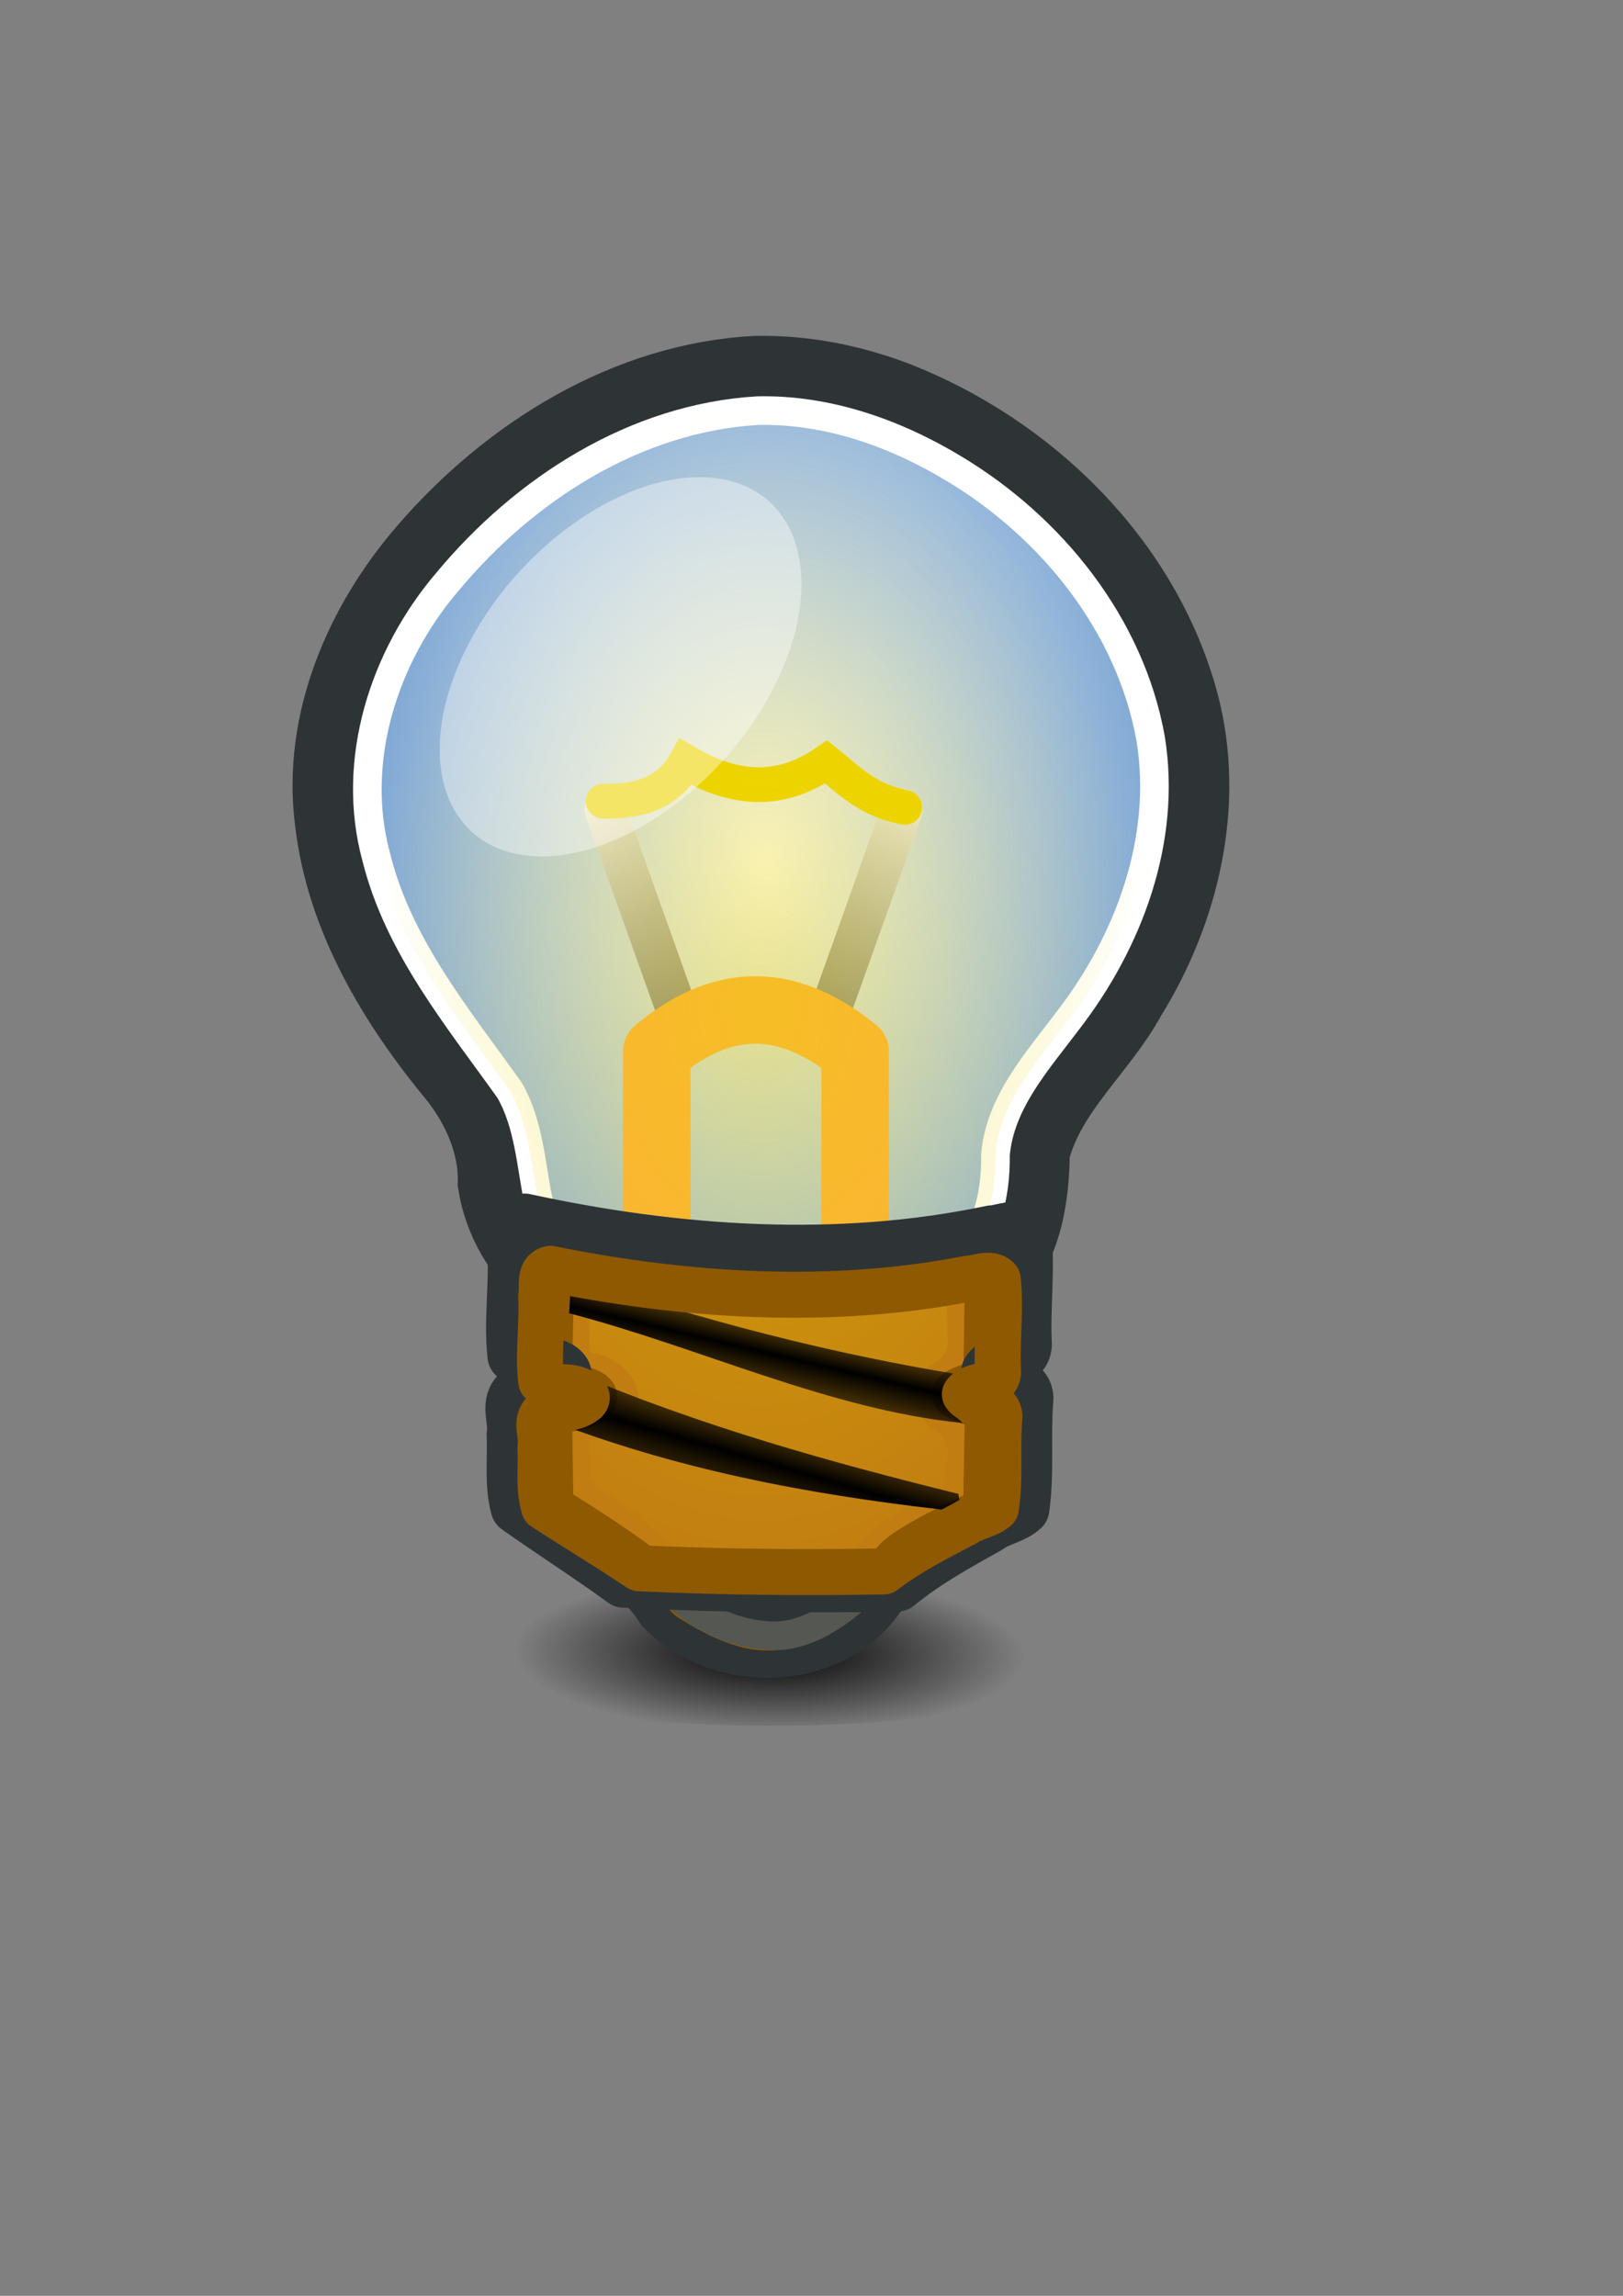 <?xml version="1.0" encoding="UTF-8" standalone="no"?>
<!-- Created with Inkscape (http://www.inkscape.org/) -->
<svg xmlns:dc="http://purl.org/dc/elements/1.1/" xmlns:cc="http://creativecommons.org/ns#" xmlns:rdf="http://www.w3.org/1999/02/22-rdf-syntax-ns#" xmlns:svg="http://www.w3.org/2000/svg" xmlns="http://www.w3.org/2000/svg" xmlns:xlink="http://www.w3.org/1999/xlink" xmlns:sodipodi="http://sodipodi.sourceforge.net/DTD/sodipodi-0.dtd" xmlns:inkscape="http://www.inkscape.org/namespaces/inkscape" width="210mm" height="297mm" id="svg2" version="1.1" inkscape:version="0.48.0 r9654" inkscape:export-xdpi="2.7073207" inkscape:export-ydpi="2.7073207">
  <rect width="100%" height="100%" fill="#808080" stroke="none"/>
  <title id="title3859">information</title>
  <defs id="defs4">
    <linearGradient inkscape:collect="always" id="linearGradient3809">
      <stop style="stop-color:#000000;stop-opacity:1;" offset="0" id="stop3811"/>
      <stop style="stop-color:#000000;stop-opacity:0;" offset="1" id="stop3813"/>
    </linearGradient>
    <linearGradient inkscape:collect="always" id="linearGradient3719">
      <stop style="stop-color:#edd400;stop-opacity:1;" offset="0" id="stop3721"/>
      <stop style="stop-color:#edd400;stop-opacity:0;" offset="1" id="stop3723"/>
    </linearGradient>
    <linearGradient id="linearGradient3691">
      <stop style="stop-color:#000000;stop-opacity:1;" offset="0" id="stop3693"/>
      <stop style="stop-color:#000000;stop-opacity:0;" offset="1" id="stop3695"/>
    </linearGradient>
    <linearGradient id="linearGradient3683">
      <stop style="stop-color:#000000;stop-opacity:1;" offset="0" id="stop3685"/>
      <stop style="stop-color:#ffffff;stop-opacity:1;" offset="1" id="stop3687"/>
    </linearGradient>
    <linearGradient id="linearGradient3637">
      <stop style="stop-color:#ffffff;stop-opacity:1;" offset="0" id="stop3639"/>
      <stop id="stop3645" offset="1" style="stop-color:#729fcf;stop-opacity:1;"/>
    </linearGradient>
    <linearGradient inkscape:collect="always" id="linearGradient3694">
      <stop style="stop-color:#e9b96e;stop-opacity:1;" offset="0" id="stop3696"/>
      <stop style="stop-color:#e9b96e;stop-opacity:0;" offset="1" id="stop3698"/>
    </linearGradient>
    <linearGradient inkscape:collect="always" id="linearGradient3686">
      <stop style="stop-color:#e9b96e;stop-opacity:1;" offset="0" id="stop3688"/>
      <stop style="stop-color:#e9b96e;stop-opacity:0;" offset="1" id="stop3690"/>
    </linearGradient>
    <linearGradient id="linearGradient3624">
      <stop style="stop-color:#000000;stop-opacity:0.271;" offset="0" id="stop3626"/>
      <stop id="stop3632" offset="0.5" style="stop-color:#000000;stop-opacity:1;"/>
      <stop style="stop-color:#000000;stop-opacity:0;" offset="1" id="stop3628"/>
    </linearGradient>
    <inkscape:perspective sodipodi:type="inkscape:persp3d" inkscape:vp_x="0 : 526.18109 : 1" inkscape:vp_y="0 : 1000 : 0" inkscape:vp_z="744.09448 : 526.18109 : 1" inkscape:persp3d-origin="372.04724 : 350.78739 : 1" id="perspective10"/>
    <inkscape:perspective id="perspective2824" inkscape:persp3d-origin="0.5 : 0.33333333 : 1" inkscape:vp_z="1 : 0.5 : 1" inkscape:vp_y="0 : 1000 : 0" inkscape:vp_x="0 : 0.5 : 1" sodipodi:type="inkscape:persp3d"/>
    <linearGradient inkscape:collect="always" xlink:href="#linearGradient3624" id="linearGradient3630" x1="378.429" y1="692.184" x2="391.214" y2="634.684" gradientUnits="userSpaceOnUse"/>
    <linearGradient inkscape:collect="always" xlink:href="#linearGradient3624" id="linearGradient3648" x1="371.286" y1="749.326" x2="389.429" y2="677.898" gradientUnits="userSpaceOnUse"/>
    <filter inkscape:collect="always" id="filter3660">
      <feGaussianBlur inkscape:collect="always" stdDeviation="2.076" id="feGaussianBlur3662"/>
    </filter>
    <filter inkscape:collect="always" id="filter3668" x="-0.031" width="1.063" y="-0.103" height="1.205">
      <feGaussianBlur inkscape:collect="always" stdDeviation="2.7" id="feGaussianBlur3670"/>
    </filter>
    <linearGradient inkscape:collect="always" xlink:href="#linearGradient3686" id="linearGradient3692" x1="262.884" y1="595.901" x2="407.955" y2="729.473" gradientUnits="userSpaceOnUse" gradientTransform="translate(78.792,50.003)"/>
    <linearGradient inkscape:collect="always" xlink:href="#linearGradient3694" id="linearGradient3700" x1="262.884" y1="595.901" x2="407.955" y2="729.473" gradientUnits="userSpaceOnUse" gradientTransform="translate(78.792,50.003)"/>
    <radialGradient inkscape:collect="always" xlink:href="#linearGradient3637" id="radialGradient3643" cx="374.127" cy="444.091" fx="374.127" fy="444.091" r="213.488" gradientTransform="matrix(1,0,0,1.465,0,-228.849)" gradientUnits="userSpaceOnUse"/>
    <linearGradient inkscape:collect="always" xlink:href="#linearGradient3683" id="linearGradient3689" x1="392.041" y1="627.088" x2="278.701" y2="370.509" gradientUnits="userSpaceOnUse" gradientTransform="translate(10,0)"/>
    <linearGradient inkscape:collect="always" xlink:href="#linearGradient3683" id="linearGradient3697" x1="392.041" y1="627.088" x2="278.701" y2="370.509" gradientUnits="userSpaceOnUse" gradientTransform="translate(10,0)"/>
    <linearGradient inkscape:collect="always" xlink:href="#linearGradient3683" id="linearGradient3701" gradientUnits="userSpaceOnUse" x1="392.041" y1="627.088" x2="278.701" y2="370.509" gradientTransform="matrix(-1,0,0,1,727.102,0)"/>
    <linearGradient inkscape:collect="always" xlink:href="#linearGradient3683" id="linearGradient3703" gradientUnits="userSpaceOnUse" x1="392.041" y1="627.088" x2="278.701" y2="370.509" gradientTransform="matrix(-1,0,0,1,727.102,0)"/>
    <radialGradient inkscape:collect="always" xlink:href="#linearGradient3719" id="radialGradient3725" cx="372.101" cy="492.365" fx="372.101" fy="492.365" r="192.461" gradientTransform="matrix(1,0,0,1.515,0,-253.664)" gradientUnits="userSpaceOnUse"/>
    <radialGradient inkscape:collect="always" xlink:href="#linearGradient3809" id="radialGradient3815" cx="376.429" cy="808.076" fx="376.429" fy="808.076" r="190.27" gradientTransform="matrix(1,0,0,0.305,0,561.211)" gradientUnits="userSpaceOnUse"/>
    <filter inkscape:collect="always" id="filter3817" x="-0.044" width="1.087" y="-0.205" height="1.409">
      <feGaussianBlur inkscape:collect="always" stdDeviation="6.087" id="feGaussianBlur3819"/>
    </filter>
    <radialGradient inkscape:collect="always" xlink:href="#linearGradient3809" id="radialGradient2896" gradientUnits="userSpaceOnUse" gradientTransform="matrix(1,0,0,0.305,0,561.211)" cx="376.429" cy="808.076" fx="376.429" fy="808.076" r="190.27"/>
    <radialGradient inkscape:collect="always" xlink:href="#linearGradient3637" id="radialGradient2898" gradientUnits="userSpaceOnUse" gradientTransform="matrix(1,0,0,1.465,0,-228.849)" cx="374.127" cy="444.091" fx="374.127" fy="444.091" r="213.488"/>
    <linearGradient inkscape:collect="always" xlink:href="#linearGradient3683" id="linearGradient2900" gradientUnits="userSpaceOnUse" gradientTransform="translate(10,0)" x1="392.041" y1="627.088" x2="278.701" y2="370.509"/>
    <linearGradient inkscape:collect="always" xlink:href="#linearGradient3683" id="linearGradient2902" gradientUnits="userSpaceOnUse" gradientTransform="translate(10,0)" x1="392.041" y1="627.088" x2="278.701" y2="370.509"/>
    <linearGradient inkscape:collect="always" xlink:href="#linearGradient3683" id="linearGradient2904" gradientUnits="userSpaceOnUse" gradientTransform="matrix(-1,0,0,1,727.102,0)" x1="392.041" y1="627.088" x2="278.701" y2="370.509"/>
    <linearGradient inkscape:collect="always" xlink:href="#linearGradient3683" id="linearGradient2906" gradientUnits="userSpaceOnUse" gradientTransform="matrix(-1,0,0,1,727.102,0)" x1="392.041" y1="627.088" x2="278.701" y2="370.509"/>
    <radialGradient inkscape:collect="always" xlink:href="#linearGradient3719" id="radialGradient2908" gradientUnits="userSpaceOnUse" gradientTransform="matrix(1,0,0,1.515,0,-253.664)" cx="372.101" cy="492.365" fx="372.101" fy="492.365" r="192.461"/>
    <linearGradient inkscape:collect="always" xlink:href="#linearGradient3624" id="linearGradient2910" gradientUnits="userSpaceOnUse" x1="371.286" y1="749.326" x2="389.429" y2="677.898"/>
    <linearGradient inkscape:collect="always" xlink:href="#linearGradient3624" id="linearGradient2912" gradientUnits="userSpaceOnUse" x1="378.429" y1="692.184" x2="391.214" y2="634.684"/>
    <radialGradient inkscape:collect="always" xlink:href="#linearGradient3719" id="radialGradient2919" gradientUnits="userSpaceOnUse" gradientTransform="matrix(1,0,0,1.515,0,-253.664)" cx="372.101" cy="492.365" fx="372.101" fy="492.365" r="192.461"/>
    <linearGradient inkscape:collect="always" xlink:href="#linearGradient3683" id="linearGradient2926" gradientUnits="userSpaceOnUse" gradientTransform="matrix(-1,0,0,1,727.102,0)" x1="392.041" y1="627.088" x2="278.701" y2="370.509"/>
    <linearGradient inkscape:collect="always" xlink:href="#linearGradient3683" id="linearGradient2928" gradientUnits="userSpaceOnUse" gradientTransform="matrix(-1,0,0,1,727.102,0)" x1="392.041" y1="627.088" x2="278.701" y2="370.509"/>
    <linearGradient inkscape:collect="always" xlink:href="#linearGradient3683" id="linearGradient2931" gradientUnits="userSpaceOnUse" gradientTransform="translate(10,0)" x1="392.041" y1="627.088" x2="278.701" y2="370.509"/>
    <linearGradient inkscape:collect="always" xlink:href="#linearGradient3683" id="linearGradient2933" gradientUnits="userSpaceOnUse" gradientTransform="translate(10,0)" x1="392.041" y1="627.088" x2="278.701" y2="370.509"/>
    <radialGradient inkscape:collect="always" xlink:href="#linearGradient3637" id="radialGradient2937" gradientUnits="userSpaceOnUse" gradientTransform="matrix(1,0,0,1.465,0,-228.849)" cx="374.127" cy="444.091" fx="374.127" fy="444.091" r="213.488"/>
    <radialGradient inkscape:collect="always" xlink:href="#linearGradient3637" id="radialGradient3714" gradientUnits="userSpaceOnUse" gradientTransform="matrix(1,0,0,1.465,0,-228.849)" cx="374.127" cy="444.091" fx="374.127" fy="444.091" r="213.488"/>
    <radialGradient inkscape:collect="always" xlink:href="#linearGradient3637" id="radialGradient3718" gradientUnits="userSpaceOnUse" gradientTransform="matrix(1,0,0,1.465,0,-228.849)" cx="374.127" cy="444.091" fx="374.127" fy="444.091" r="213.488"/>
    <radialGradient inkscape:collect="always" xlink:href="#linearGradient3637" id="radialGradient3722" gradientUnits="userSpaceOnUse" gradientTransform="matrix(1,0,0,1.465,0,-228.849)" cx="374.127" cy="444.091" fx="374.127" fy="444.091" r="213.488"/>
    <radialGradient inkscape:collect="always" xlink:href="#linearGradient3637" id="radialGradient3726" gradientUnits="userSpaceOnUse" gradientTransform="matrix(1,0,0,1.465,0,-228.849)" cx="374.127" cy="444.091" fx="374.127" fy="444.091" r="213.488"/>
    <radialGradient inkscape:collect="always" xlink:href="#linearGradient3637" id="radialGradient3730" gradientUnits="userSpaceOnUse" gradientTransform="matrix(1,0,0,1.465,0,-228.849)" cx="374.127" cy="444.091" fx="374.127" fy="444.091" r="213.488"/>
    <radialGradient inkscape:collect="always" xlink:href="#linearGradient3637" id="radialGradient3734" gradientUnits="userSpaceOnUse" gradientTransform="matrix(1,0,0,1.465,0,-228.849)" cx="374.127" cy="444.091" fx="374.127" fy="444.091" r="213.488"/>
    <radialGradient inkscape:collect="always" xlink:href="#linearGradient3637" id="radialGradient3738" gradientUnits="userSpaceOnUse" gradientTransform="matrix(1,0,0,1.465,0,-228.849)" cx="374.127" cy="444.091" fx="374.127" fy="444.091" r="213.488"/>
    <radialGradient inkscape:collect="always" xlink:href="#linearGradient3719" id="radialGradient3078" gradientUnits="userSpaceOnUse" gradientTransform="matrix(1,0,0,1.515,0,-253.664)" cx="372.101" cy="492.365" fx="372.101" fy="492.365" r="192.461"/>
    <linearGradient inkscape:collect="always" xlink:href="#linearGradient3683" id="linearGradient3085" gradientUnits="userSpaceOnUse" gradientTransform="matrix(-1,0,0,1,727.102,0)" x1="392.041" y1="627.088" x2="278.701" y2="370.509"/>
    <linearGradient inkscape:collect="always" xlink:href="#linearGradient3683" id="linearGradient3087" gradientUnits="userSpaceOnUse" gradientTransform="matrix(-1,0,0,1,727.102,0)" x1="392.041" y1="627.088" x2="278.701" y2="370.509"/>
    <linearGradient inkscape:collect="always" xlink:href="#linearGradient3683" id="linearGradient3090" gradientUnits="userSpaceOnUse" gradientTransform="translate(10,0)" x1="392.041" y1="627.088" x2="278.701" y2="370.509"/>
    <linearGradient inkscape:collect="always" xlink:href="#linearGradient3683" id="linearGradient3092" gradientUnits="userSpaceOnUse" gradientTransform="translate(10,0)" x1="392.041" y1="627.088" x2="278.701" y2="370.509"/>
    <radialGradient inkscape:collect="always" xlink:href="#linearGradient3637" id="radialGradient3096" gradientUnits="userSpaceOnUse" gradientTransform="matrix(1,0,0,1.465,0,-228.849)" cx="374.127" cy="444.091" fx="374.127" fy="444.091" r="213.488"/>
    <radialGradient inkscape:collect="always" xlink:href="#linearGradient3809" id="radialGradient3870" gradientUnits="userSpaceOnUse" gradientTransform="matrix(0.655,0.009,-0.003,0.205,132.206,639.319)" cx="376.429" cy="808.076" fx="376.429" fy="808.076" r="190.27"/>
  </defs>
  <sodipodi:namedview id="base" pagecolor="#ffffff" bordercolor="#666666" borderopacity="1.0" inkscape:pageopacity="0.0" inkscape:pageshadow="2" inkscape:zoom="0.35000001" inkscape:cx="326.38953" inkscape:cy="382.61309" inkscape:document-units="px" inkscape:current-layer="layer1" showgrid="false" showguides="true" inkscape:guide-bbox="true" inkscape:snap-to-guides="false" inkscape:snap-global="false" inkscape:window-width="1280" inkscape:window-height="712" inkscape:window-x="0" inkscape:window-y="0" inkscape:window-maximized="0">
    <sodipodi:guide orientation="1,0" position="371.429,460" id="guide2830"/>
    <sodipodi:guide orientation="0,1" position="632.857,482.857" id="guide2832"/>
    <sodipodi:guide orientation="0,1" position="-517.143,431.429" id="guide2834"/>
    <sodipodi:guide orientation="0,1" position="-602.857,322.857" id="guide2836"/>
    <sodipodi:guide orientation="0,1" position="-574.286,668.571" id="guide2838"/>
    <sodipodi:guide orientation="0,1" position="-677.143,865.714" id="guide2840"/>
    <sodipodi:guide orientation="0,1" position="470,268.571" id="guide2844"/>
  </sodipodi:namedview>
  <g inkscape:label="Ebene 1" inkscape:groupmode="layer" id="layer1">
    <g id="g3874">
      <path id="path3743" d="m 544.286,808.076 c 0,19.724 -75.152,35.714 -167.857,35.714 -92.705,0 -167.857,-15.99 -167.857,-35.714 0,-19.724 75.152,-35.714 167.857,-35.714 92.705,0 167.857,15.99 167.857,35.714 z" style="fill:url(#radialGradient3870);fill-opacity:1;fill-rule:evenodd;stroke:none;stroke-width:1px;stroke-linecap:butt;stroke-linejoin:miter;stroke-opacity:1"/>
      <path id="path2842" d="M 369.812,180.719 C 306.025,183.981 247.891,220.241 207,267.562 c -31.746,36.541 -52.611,85.039 -46.312,134.125 5.5,47.63 31.151,90.102 61.188,126.344 11.167,14.353 19.053,32.031 18.469,50.531 2.911,18.867 13.042,36.509 27.938,48.281 0.051,16.719 -0.123,33.438 0.094,50.156 6.953,2.23 14.316,3.423 21.25,6.062 -7.172,2.496 -17.853,2.257 -21.406,10.188 0.073,13.383 0.22,27.154 0.031,40.688 1.363,4.573 8.017,6.273 11.582,9.555 17.454,11.229 35.232,23.225 46.73,40.727 26.124,27.295 77.289,26.582 99.75,-4.812 11.174,-19.598 32.916,-29.194 52.659,-38.23 6.956,-1.332 3.742,-8.945 4.184,-13.707 -0.32,-13.122 0.584,-26.27 -0.375,-39.375 -5.871,-2.822 -12.663,-3.648 -18.625,-6.531 6.229,-1.925 16.165,-0.486 19.312,-7.531 0.068,-15.082 -1.606,-30.434 0.812,-45.406 18.066,-16.185 22.192,-41.868 22.375,-65.031 7.421,-29.37 32.78,-49.381 46.809,-75.131 26.526,-42.675 39.065,-95.892 25.99,-145.209 C 560.828,274.08 504.747,219.177 438.814,193.304 416.844,184.942 393.453,180.282 369.812,180.719 z" style="fill:url(#radialGradient3096);fill-opacity:1;stroke:#2e3436;stroke-width:33;stroke-linecap:butt;stroke-linejoin:miter;stroke-miterlimit:4;stroke-opacity:1;stroke-dasharray:none" inkscape:connector-curvature="0"/>
      <path id="path3647" d="m 370.594,200.781 c -59.941,3.511 -114.079,38.35 -151.656,83.531 -31.215,36.435 -47.838,87.741 -34.855,135.065 10.797,43.263 39.796,78.194 65.167,113.748 9.49,16.674 10.332,36.134 14.125,54.5 4.762,12.063 13.672,22.31 24.906,28.656 0.495,15.027 -0.851,30.089 0.469,45.094 12.418,1.381 26.147,12.485 22.906,26.094 -3.584,9.869 -13.937,14.986 -23.531,17.312 0.68,8.082 -2.534,19.388 5.969,24.344 21.253,11.954 38.428,29.745 54.719,47.594 20.752,13.555 53.203,7.897 64.906,-14.969 12.438,-16.946 32.16,-25.856 49.531,-37.031 -1.731,-7.643 2.843,-17.24 -3.125,-23.5 -13.066,-5.326 -17.33,-27.143 -3.875,-34.344 5.327,-2.589 8.728,-8.674 6.954,-14.594 0.294,-11.093 -0.788,-22.291 0.484,-33.313 18.492,-10.855 23.421,-34.285 23.125,-54.344 2.204,-25.728 20.524,-45.764 35.344,-65.531 C 552.055,460.464 570.68,410.488 562.719,361.25 552.754,305.52 514.337,257.873 466.579,229.175 437.711,211.757 404.691,200.053 370.594,200.781 z" style="fill:none;stroke:#ffffff;stroke-width:14;stroke-linecap:butt;stroke-linejoin:miter;stroke-miterlimit:4;stroke-opacity:1;stroke-dasharray:none" inkscape:connector-curvature="0"/>
      <path id="path3679" d="m 295.873,395.763 35.355,98.995" style="fill:url(#linearGradient3090);fill-opacity:1;stroke:url(#linearGradient3092);stroke-width:20;stroke-linecap:round;stroke-linejoin:round;stroke-miterlimit:4;stroke-opacity:1;stroke-dasharray:none" inkscape:connector-curvature="0"/>
      <path style="fill:url(#linearGradient3085);fill-opacity:1;stroke:url(#linearGradient3087);stroke-width:20;stroke-linecap:round;stroke-linejoin:round;stroke-miterlimit:4;stroke-opacity:1;stroke-dasharray:none" d="m 441.229,395.763 -35.355,98.995" id="path3699" inkscape:connector-curvature="0"/>
      <path sodipodi:nodetypes="cccc" id="path3705" d="m 294.965,391.722 c 16.837,0.34 31.605,-3.46 40.406,-19.193 27.323,16.228 49.433,13.344 68.69,0 10.875,8.688 19.851,18.642 38.386,22.223" style="fill:none;stroke:#edd400;stroke-width:17;stroke-linecap:round;stroke-linejoin:miter;stroke-miterlimit:4;stroke-opacity:1;stroke-dasharray:none" inkscape:connector-curvature="0"/>
      <path sodipodi:nodetypes="cccc" id="path3707" d="m 321.208,633.23 0,-119.198 c 29.823,-25.022 61.77,-28.797 96.975,0 l 0,124.249" style="fill:none;stroke:#fcaf3e;stroke-width:33;stroke-linecap:round;stroke-linejoin:round;stroke-miterlimit:4;stroke-opacity:1;stroke-dasharray:none" inkscape:connector-curvature="0"/>
      <path sodipodi:nodetypes="cccsccsssssccscc" id="path3618" d="m 273.751,624.058 c 61.946,13.289 129.706,19.241 205.061,3.03 l -0.714,45.518 c 0,0 -15.612,2.679 -15.448,9.03 0.179,6.931 16.162,9.142 16.162,9.142 l -0.776,44.937 c 0,0 -26.477,11.822 -39.094,21.034 -8.597,6.277 -14.735,19.925 -21.393,25.372 -5.984,4.895 -23.075,19.493 -45.814,17.703 -16.269,-1.281 -34.58,-13.897 -34.58,-13.897 -6.445,-2.578 -11.636,-15.415 -20.744,-22.468 -15.069,-11.67 -43.018,-28.876 -43.018,-28.876 l -0.592,-40.825 c 0,0 21.893,-1.145 22.04,-10.632 0.149,-9.647 -22.101,-9.571 -22.101,-9.571 l 1.01,-49.497 z" style="fill:#c17d11;stroke:#8f5902;stroke-width:14;stroke-linecap:butt;stroke-linejoin:round;stroke-miterlimit:4;stroke-opacity:1;stroke-dasharray:none" inkscape:connector-curvature="0"/>
      <path sodipodi:nodetypes="ccsc" id="path3676" d="m 323.249,768.004 c 35.187,4.558 69.364,4.522 104.551,1.01 2.675,0.937 -22.901,31.534 -50.003,30.81 -35.663,-0.954 -59.014,-30.529 -54.548,-31.82 z" style="fill:#2e3436;stroke:#555753;stroke-width:14;stroke-linecap:butt;stroke-linejoin:round;stroke-miterlimit:4;stroke-opacity:1;stroke-dasharray:none" inkscape:connector-curvature="0"/>
      <path style="opacity:0.407;fill:url(#radialGradient3078);fill-opacity:1;stroke:none" d="m 370.594,200.781 c -59.941,3.511 -114.079,38.35 -151.656,83.531 -31.215,36.435 -47.838,87.741 -34.855,135.065 10.797,43.263 39.796,78.194 65.167,113.748 9.49,16.674 10.332,36.134 14.125,54.5 4.762,12.063 13.672,22.31 24.906,28.656 0.495,15.027 -0.851,30.089 0.469,45.094 12.418,1.381 26.147,12.485 22.906,26.094 -3.584,9.869 -13.937,14.986 -23.531,17.312 0.68,8.082 -2.534,19.388 5.969,24.344 21.253,11.954 38.428,29.745 54.719,47.594 20.752,13.555 53.203,7.897 64.906,-14.969 12.438,-16.946 32.16,-25.856 49.531,-37.031 -1.731,-7.643 2.843,-17.24 -3.125,-23.5 -13.066,-5.326 -17.33,-27.143 -3.875,-34.344 5.327,-2.589 8.728,-8.674 6.954,-14.594 0.294,-11.093 -0.788,-22.291 0.484,-33.313 18.492,-10.855 23.421,-34.285 23.125,-54.344 2.204,-25.728 20.524,-45.764 35.344,-65.531 C 552.055,460.464 570.68,410.488 562.719,361.25 552.754,305.52 514.337,257.873 466.579,229.175 437.711,211.757 404.691,200.053 370.594,200.781 z" id="path3709" inkscape:connector-curvature="0"/>
      <path transform="matrix(0.93,0,0,1.062,24.63,-41.663)" sodipodi:nodetypes="cscccc" id="path3620" d="m 277.857,672.005 c 0,0 13.084,4.798 12.5,11.786 -0.565,6.755 -18.214,12.5 -18.214,12.5 69.664,22.459 139.973,32.626 206.786,38.929 L 477.5,727.005 c -67.67,-14.626 -133.876,-30.856 -199.643,-55 z" style="fill:url(#linearGradient2910);fill-opacity:1;stroke:none;stroke-width:6.802;stroke-linecap:butt;stroke-linejoin:miter;stroke-miterlimit:4;stroke-opacity:1;stroke-dasharray:none" inkscape:connector-curvature="0"/>
      <path transform="matrix(0.944,0,0,1.002,19.4,-1.528)" sodipodi:nodetypes="ccccc" id="path3622" d="m 275.357,624.148 -1.071,18.214 c 68.079,16.731 134.918,47.096 203.929,53.571 -11.174,-9.682 -16.165,-14.479 1.071,-23.214 C 410.602,662.285 343.102,645.853 275.357,624.148 z" style="fill:url(#linearGradient2912);fill-opacity:1;stroke:none;stroke-width:7;stroke-linecap:butt;stroke-linejoin:miter;stroke-miterlimit:4;stroke-opacity:1;stroke-dasharray:none;" inkscape:connector-curvature="0"/>
      <path inkscape:connector-curvature="0" style="fill:none;stroke:#2e3436;stroke-width:26.124;stroke-linecap:butt;stroke-linejoin:round;stroke-miterlimit:4;stroke-opacity:1;stroke-dasharray:none" d="m 256.473,596.633 c -6.59,1.432 -4.02,10.68 -5.026,15.877 0.811,16.81 -1.869,33.726 0,50.446 5.038,5.021 13.836,1.924 20.14,4.955 2.903,0.808 7.052,4.397 3.302,6.981 -6.467,5.133 -15.256,3.277 -22.158,6.831 -4.776,5.257 -0.431,13.392 -1.72,19.818 0.616,11.761 -1.219,24.31 1.977,35.583 17.258,12.203 35.064,23.531 52.057,35.921 44.533,2.226 89.143,2.698 133.719,1.877 13.52,-11.119 29.178,-19.792 44.425,-28.284 5.193,-3.866 12.451,-4.801 16.95,-8.988 2.533,-17.923 0.445,-36.132 1.981,-54.05 -0.571,-10.58 -14.683,-5.968 -18.93,-13.062 4.277,-6.889 17.439,-2.828 18.159,-13.024 -0.958,-18.165 1.67,-36.465 -0.183,-54.65 -3.714,-4.54 -11.068,-0.639 -16.178,-0.45 -75.215,15.811 -153.78,10.44 -228.515,-5.78 z" id="path3872"/>
      <path id="path3704" d="m 269.173,620.406 c -5.891,1.188 -3.594,8.862 -4.493,13.174 0.725,13.948 -1.671,27.985 0,41.859 4.504,4.166 12.369,1.597 18.005,4.111 2.595,0.67 6.305,3.649 2.952,5.793 -5.781,4.259 -13.639,2.719 -19.809,5.668 -4.269,4.362 -0.385,11.113 -1.538,16.445 0.551,9.759 -1.09,20.172 1.768,29.525 15.429,10.126 31.347,19.525 46.539,29.806 39.812,1.847 79.693,2.238 119.544,1.557 12.087,-9.226 26.085,-16.422 39.716,-23.469 4.642,-3.208 11.131,-3.984 15.153,-7.458 2.264,-14.872 0.398,-29.981 1.771,-44.849 -0.51,-8.779 -13.127,-4.952 -16.923,-10.838 3.824,-5.716 15.59,-2.346 16.234,-10.807 -0.857,-15.073 1.493,-30.258 -0.164,-45.347 -3.321,-3.767 -9.895,-0.53 -14.463,-0.374 -67.242,13.12 -137.478,8.662 -204.291,-4.796 z" style="opacity:1;fill:none;stroke:#8f5902;stroke-width:22.5;stroke-linecap:butt;stroke-linejoin:round;stroke-miterlimit:4;stroke-opacity:1;stroke-dasharray:none" inkscape:connector-curvature="0"/>
      <path id="path3733" d="m 437.143,367.362 c 0,53.256 -41.893,96.429 -93.571,96.429 -51.678,0 -93.571,-43.173 -93.571,-96.429 0,-53.256 41.893,-96.429 93.571,-96.429 51.678,0 93.571,43.173 93.571,96.429 z" style="opacity:0.404;fill:#ffffff;fill-opacity:1;fill-rule:evenodd;stroke:none" transform="matrix(0.813,0.083,-0.468,0.958,196.092,-54.424)"/>
      <path id="rect3839" d="m 6.122,159.509 731.35,0 0,731.35 -731.35,0 z" style="color:#000000;fill:none;stroke:none;stroke-width:1px;marker:none;visibility:visible;display:inline;overflow:visible;enable-background:accumulate"/>
    </g>
  </g>
</svg>
